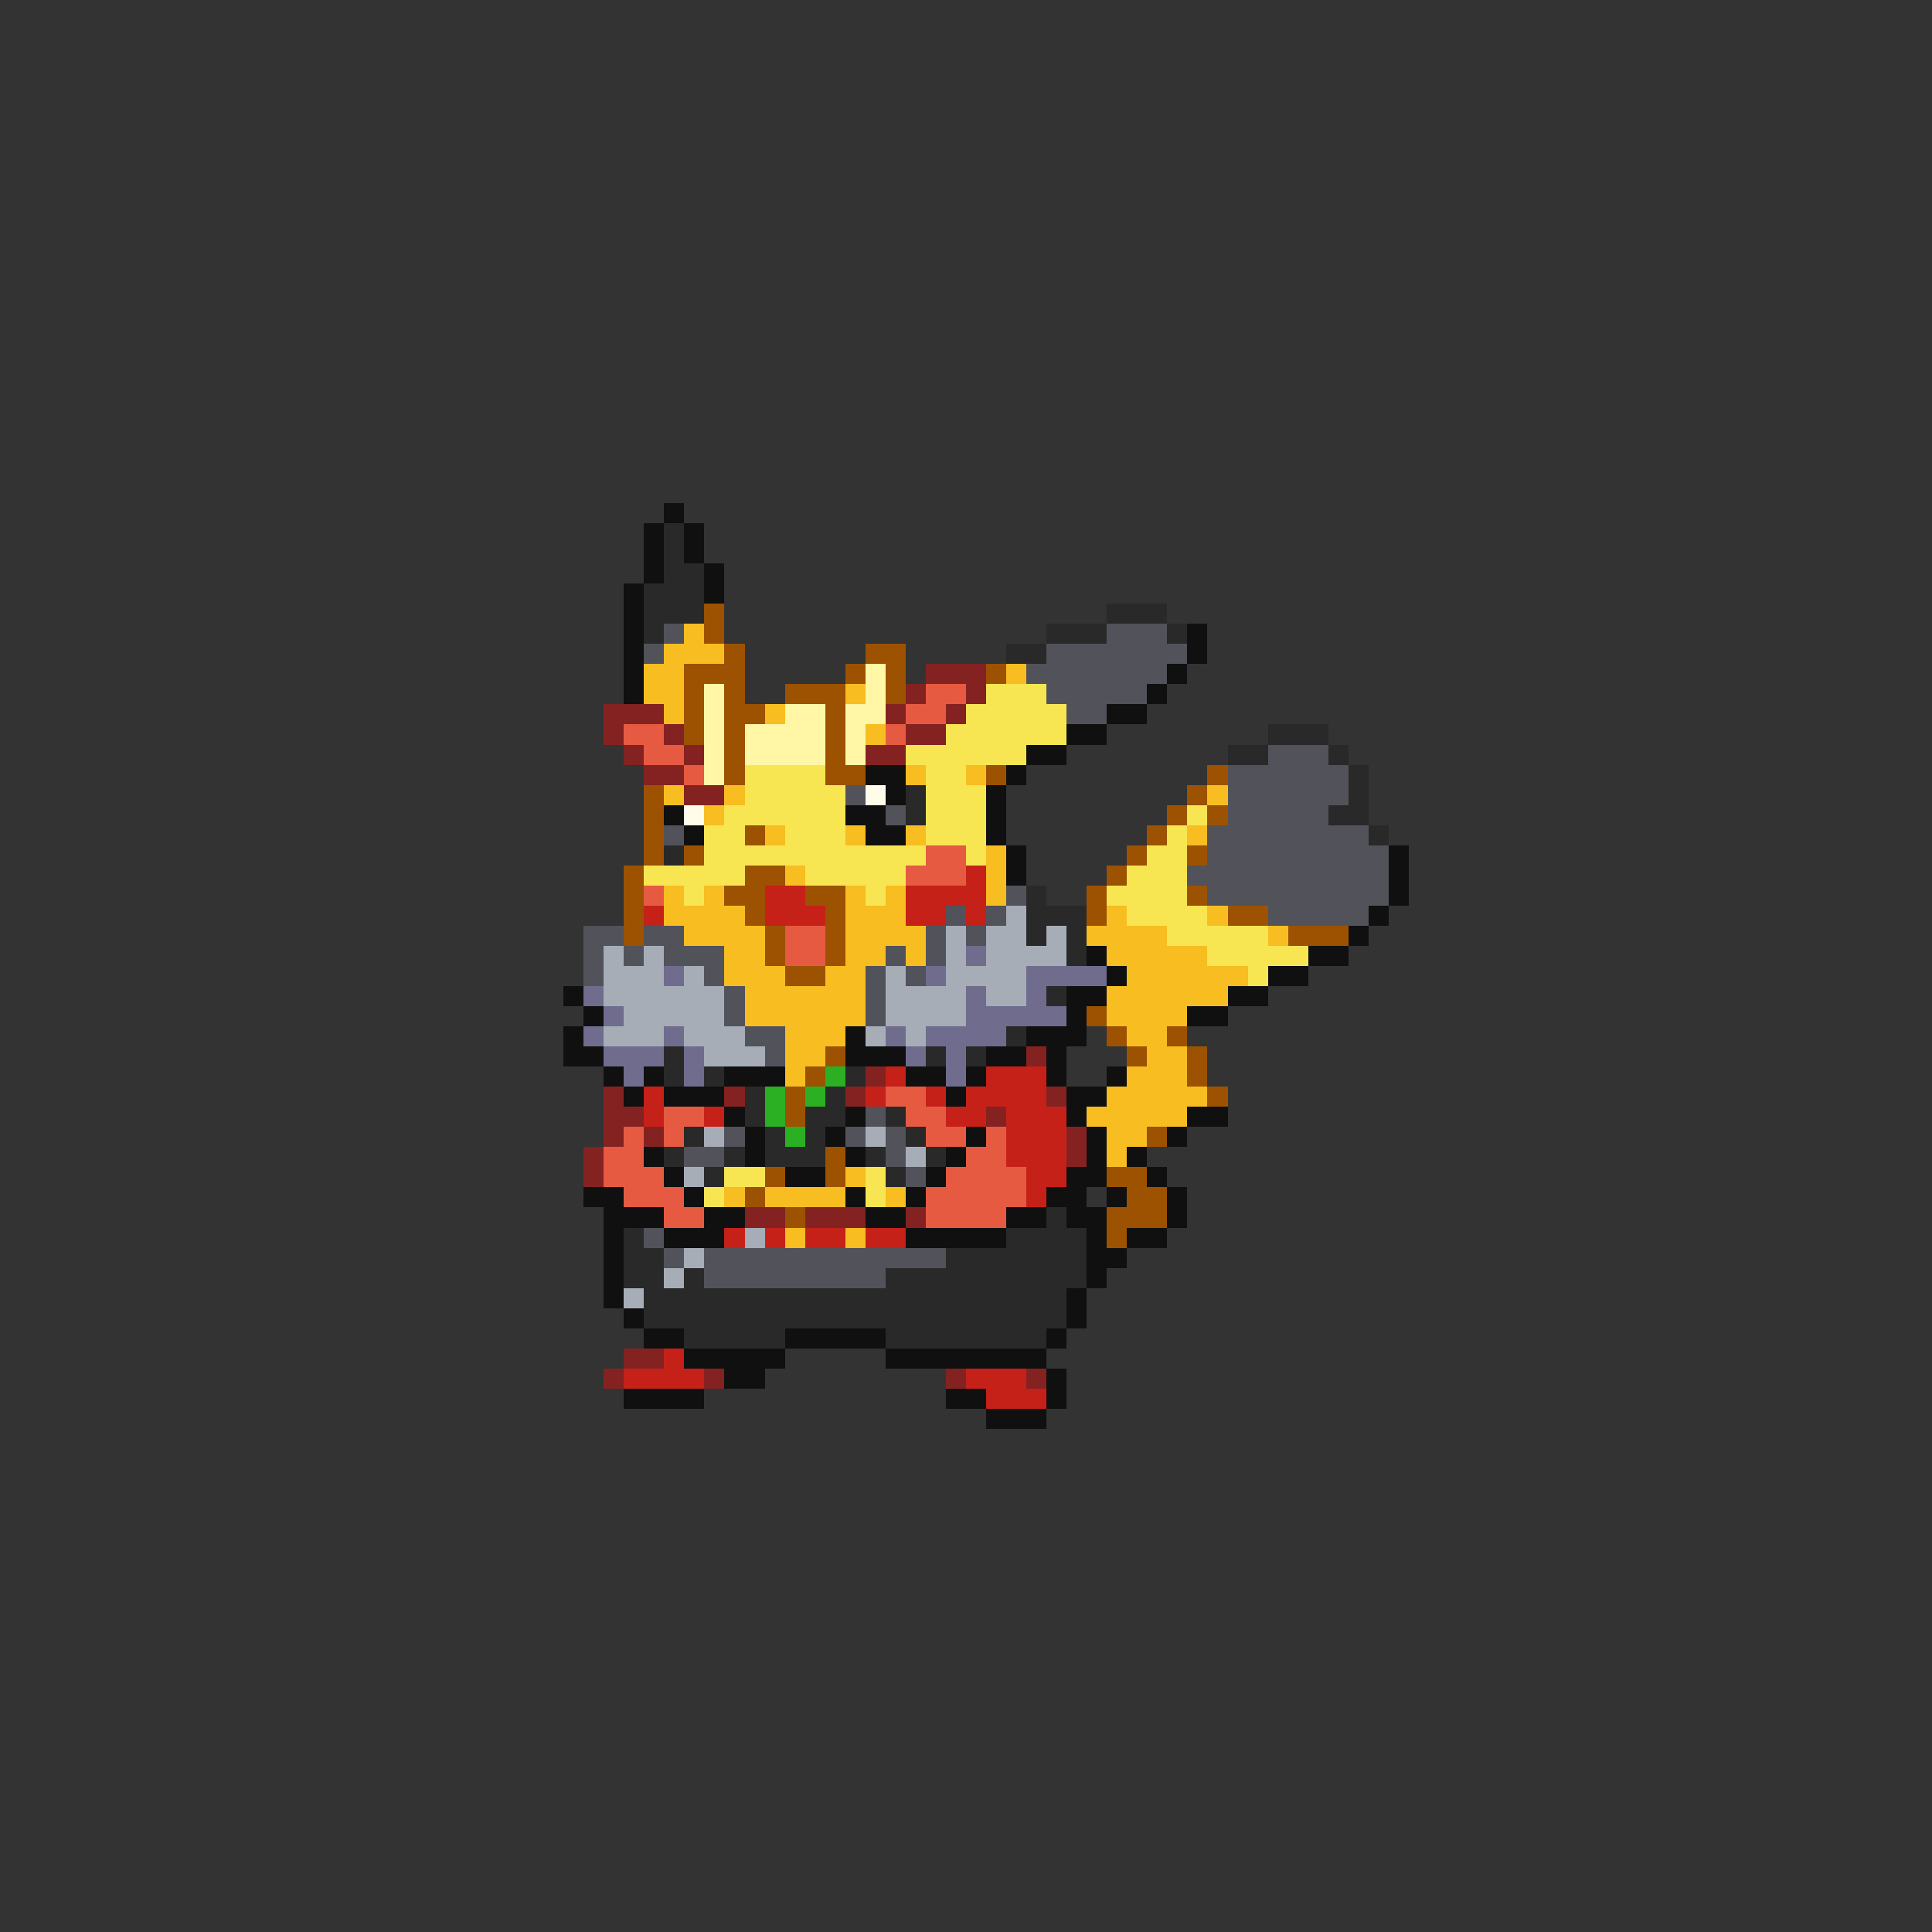 <svg xmlns="http://www.w3.org/2000/svg" viewBox="0 -0.5 96 96" shape-rendering="crispEdges">
<rect x="0" y="-0.5" width="96" height="96" fill="#333333" stroke="none"/>
<path stroke="#101010" d="M33 25h1M32 26h1M34 26h1M32 27h1M34 27h1M32 28h1M35 28h1M31 29h1M35 29h1M31 30h1M31 31h1M59 31h1M31 32h1M59 32h1M31 33h1M58 33h1M31 34h1M57 34h1M55 35h2M53 36h2M51 37h2M43 38h2M50 38h1M44 39h1M49 39h1M33 40h1M42 40h2M49 40h1M34 41h1M43 41h2M49 41h1M50 42h1M69 42h1M50 43h1M69 43h1M69 44h1M68 45h1M67 46h1M54 47h1M65 47h2M55 48h1M63 48h2M28 49h1M53 49h2M61 49h2M29 50h1M53 50h1M59 50h2M28 51h1M42 51h1M51 51h3M28 52h2M42 52h3M49 52h2M52 52h1M30 53h1M32 53h1M36 53h3M45 53h2M48 53h1M52 53h1M55 53h1M31 54h1M33 54h3M47 54h1M53 54h2M36 55h1M42 55h1M53 55h1M59 55h2M37 56h1M41 56h1M48 56h1M54 56h1M58 56h1M32 57h1M37 57h1M42 57h1M47 57h1M54 57h1M56 57h1M33 58h1M39 58h2M46 58h1M53 58h2M57 58h1M29 59h2M34 59h1M42 59h1M45 59h1M52 59h2M55 59h1M58 59h1M30 60h3M35 60h2M43 60h2M50 60h2M53 60h2M58 60h1M30 61h1M33 61h3M45 61h5M54 61h1M56 61h2M30 62h1M54 62h2M30 63h1M54 63h1M30 64h1M53 64h1M31 65h1M53 65h1M32 66h2M39 66h5M52 66h1M34 67h5M44 67h8M36 68h2M52 68h1M31 69h4M47 69h2M52 69h1M49 70h3" />
<path stroke="#292929" d="M33 26h1M33 27h1M33 28h2M32 29h3M32 30h3M55 30h3M32 31h1M52 31h3M58 31h1M50 32h2M63 36h3M61 37h2M66 37h1M67 38h1M45 39h1M67 39h1M45 40h1M66 40h2M68 41h1M33 42h1M51 44h1M51 45h3M51 46h1M53 46h1M53 47h1M52 49h1M50 51h1M33 52h1M46 52h1M48 52h1M33 53h1M35 53h1M42 53h1M37 54h1M41 54h1M37 55h1M40 55h2M44 55h1M34 56h1M38 56h1M40 56h1M45 56h1M33 57h1M36 57h1M38 57h3M43 57h1M46 57h1M35 58h1M44 58h1M52 60h1M31 61h1M50 61h4M31 62h2M47 62h7M31 63h2M34 63h1M44 63h10M32 64h21M32 65h21M34 66h5M44 66h8" />
<path stroke="#9c5200" d="M35 30h1M35 31h1M36 32h1M43 32h2M34 33h3M42 33h1M44 33h1M49 33h1M34 34h1M36 34h1M39 34h3M44 34h1M34 35h1M36 35h2M41 35h1M34 36h1M36 36h1M41 36h1M36 37h1M41 37h1M36 38h1M41 38h2M49 38h1M60 38h1M32 39h1M59 39h1M32 40h1M58 40h1M60 40h1M32 41h1M37 41h1M57 41h1M32 42h1M34 42h1M56 42h1M59 42h1M31 43h1M37 43h2M55 43h1M31 44h1M36 44h2M40 44h2M54 44h1M59 44h1M31 45h1M37 45h1M41 45h1M54 45h1M61 45h2M31 46h1M38 46h1M41 46h1M64 46h3M38 47h1M41 47h1M39 48h2M54 50h1M55 51h1M58 51h1M41 52h1M56 52h1M59 52h1M40 53h1M59 53h1M39 54h1M60 54h1M39 55h1M57 56h1M41 57h1M38 58h1M41 58h1M55 58h2M37 59h1M56 59h2M39 60h1M55 60h3M55 61h1" />
<path stroke="#52525a" d="M33 31h1M55 31h3M32 32h1M52 32h7M51 33h7M52 34h5M53 35h2M63 37h3M61 38h6M42 39h1M61 39h6M44 40h1M61 40h5M33 41h1M60 41h8M60 42h9M59 43h10M50 44h1M60 44h9M47 45h1M49 45h1M63 45h5M29 46h2M32 46h2M46 46h1M48 46h1M29 47h1M31 47h1M33 47h3M44 47h1M46 47h1M29 48h1M35 48h1M43 48h1M45 48h1M36 49h1M43 49h1M36 50h1M43 50h1M37 51h2M38 52h1M43 55h1M36 56h1M42 56h1M44 56h1M34 57h2M44 57h1M45 58h1M32 61h1M33 62h1M35 62h12M35 63h9" />
<path stroke="#f7bd21" d="M34 31h1M33 32h3M32 33h2M50 33h1M32 34h2M42 34h1M33 35h1M38 35h1M43 36h1M45 38h1M48 38h1M33 39h1M36 39h1M60 39h1M35 40h1M38 41h1M42 41h1M45 41h1M59 41h1M49 42h1M39 43h1M49 43h1M33 44h1M35 44h1M42 44h1M44 44h1M49 44h1M33 45h4M42 45h3M55 45h1M60 45h1M34 46h4M42 46h4M54 46h4M63 46h1M36 47h2M42 47h2M45 47h1M55 47h5M36 48h3M41 48h2M56 48h6M37 49h6M55 49h6M37 50h6M55 50h4M39 51h3M56 51h2M39 52h2M57 52h2M39 53h1M56 53h3M55 54h5M54 55h5M55 56h2M55 57h1M42 58h1M36 59h1M38 59h4M44 59h1M39 61h1M42 61h1" />
<path stroke="#fff7a5" d="M43 33h1M35 34h1M43 34h1M35 35h1M39 35h2M42 35h2M35 36h1M37 36h4M42 36h1M35 37h1M37 37h4M42 37h1M35 38h1" />
<path stroke="#842222" d="M46 33h3M45 34h1M48 34h1M30 35h3M44 35h1M47 35h1M30 36h1M33 36h1M45 36h2M31 37h1M34 37h1M43 37h2M32 38h2M34 39h2M51 52h1M43 53h1M30 54h1M36 54h1M42 54h1M52 54h1M30 55h2M49 55h1M30 56h1M32 56h1M53 56h1M29 57h1M53 57h1M29 58h1M37 60h2M40 60h3M45 60h1M31 67h2M30 68h1M35 68h1M47 68h1M51 68h1" />
<path stroke="#e65a42" d="M46 34h2M45 35h2M31 36h2M44 36h1M32 37h2M34 38h1M46 42h2M45 43h3M32 44h1M39 46h2M39 47h2M44 54h2M33 55h2M45 55h2M31 56h1M33 56h1M46 56h2M49 56h1M30 57h2M48 57h2M30 58h3M47 58h4M31 59h3M46 59h5M33 60h2M46 60h4" />
<path stroke="#f7e652" d="M49 34h3M48 35h5M47 36h6M45 37h6M37 38h4M46 38h2M37 39h5M46 39h3M36 40h6M46 40h3M59 40h1M35 41h2M39 41h3M46 41h3M58 41h1M35 42h11M48 42h1M57 42h2M32 43h5M40 43h5M56 43h3M34 44h1M43 44h1M55 44h4M56 45h4M58 46h5M60 47h5M62 48h1M36 58h2M43 58h1M35 59h1M43 59h1" />
<path stroke="#fffdea" d="M43 39h1M34 40h1" />
<path stroke="#c52119" d="M48 43h1M38 44h2M45 44h4M32 45h1M38 45h3M45 45h2M48 45h1M44 53h1M49 53h3M32 54h1M43 54h1M46 54h1M48 54h4M32 55h1M35 55h1M47 55h2M50 55h3M50 56h3M50 57h3M51 58h2M51 59h1M36 61h1M38 61h1M40 61h2M43 61h2M33 67h1M31 68h4M48 68h3M49 69h3" />
<path stroke="#a6adb6" d="M50 45h1M47 46h1M49 46h2M52 46h1M30 47h1M32 47h1M47 47h1M49 47h4M30 48h3M34 48h1M44 48h1M47 48h4M30 49h6M44 49h4M49 49h2M31 50h5M44 50h4M30 51h3M34 51h3M43 51h1M45 51h1M35 52h3M35 56h1M43 56h1M45 57h1M34 58h1M37 61h1M34 62h1M33 63h1M31 64h1" />
<path stroke="#6f6c8e" d="M48 47h1M33 48h1M46 48h1M51 48h4M29 49h1M48 49h1M51 49h1M30 50h1M48 50h5M29 51h1M33 51h1M44 51h1M46 51h4M30 52h3M34 52h1M45 52h1M47 52h1M31 53h1M34 53h1M47 53h1" />
<path stroke="#2baf23" d="M41 53h1M38 54h1M40 54h1M38 55h1M39 56h1" />
</svg>
